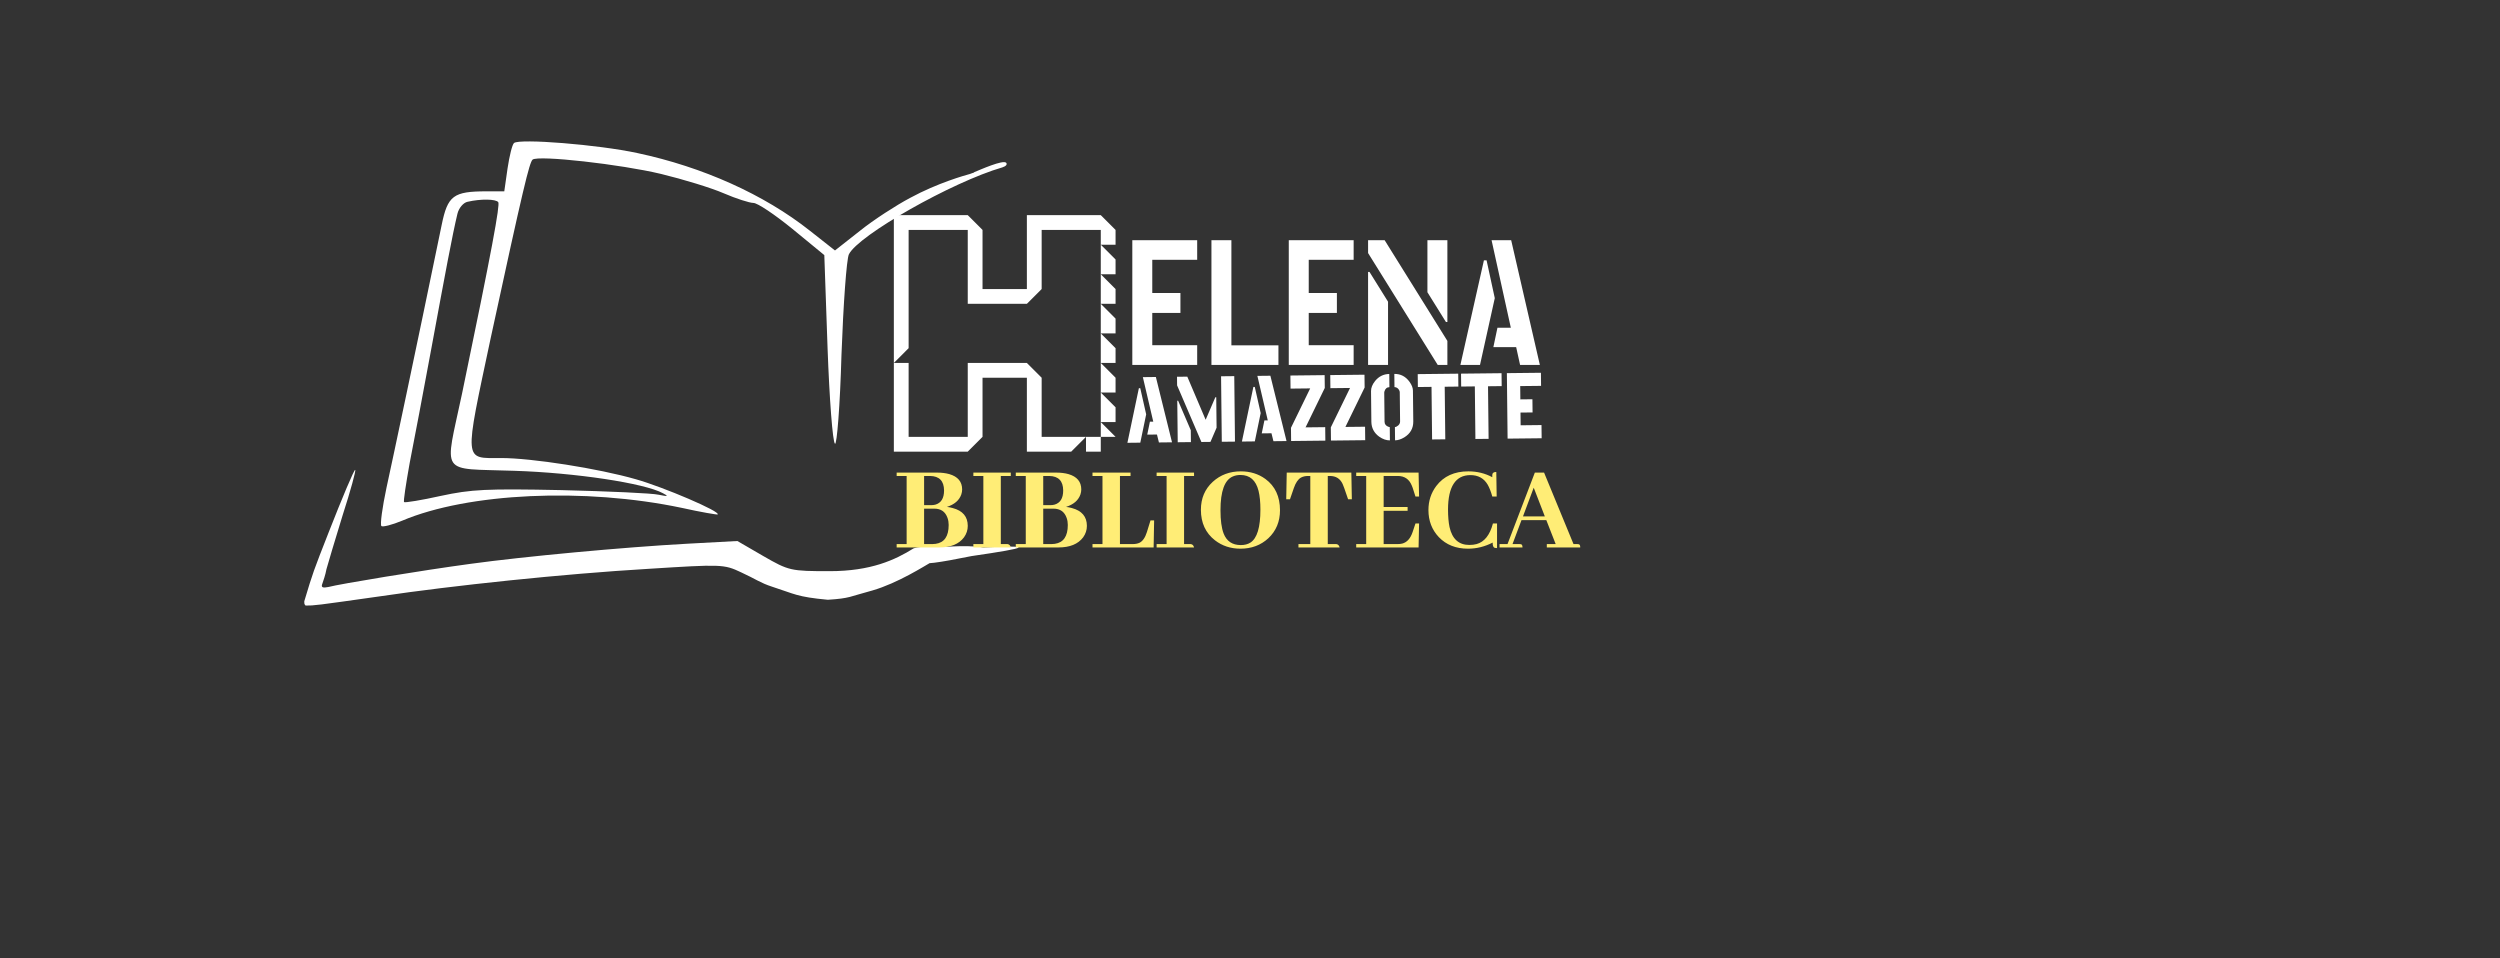 <svg width="548" height="210" viewBox="0 0 548 210" fill="none" xmlns="http://www.w3.org/2000/svg">
<rect x="0" y="0" width="548" height="210" fill="#333333" stroke="none"/>
<path d="M248.203 80V52.656H262.422V56.953H252.578V64.219H258.75V68.594H252.578V75.664H262.422V80H248.203ZM265.547 80V52.656H269.922V75.703H280.234V80H265.547ZM282.5 80V52.656H296.719V56.953H286.875V64.219H293.047V68.594H286.875V75.664H296.719V80H282.5ZM299.883 80V59.609H300.195L304.258 66.133V80H299.883ZM299.883 55.469V52.656H303.516L317.266 74.727V80H315.156L299.883 55.469ZM312.891 64.062V52.656H317.266V70.586H316.953L312.891 64.062ZM320.117 80L325.273 57.07H325.859L327.656 65.352L324.414 80H320.117ZM327.344 76.094L328.242 71.836H331.172L326.953 52.656H331.25L337.539 80H333.203L332.344 76.094H327.344Z" fill="white"/>
<path d="M241.291 60.12V53.64L244.531 56.88V60.12H241.291ZM241.291 66.6V60.12L244.531 63.36V66.6H241.291ZM195.931 79.56V47.16H212.131L215.371 50.4V63.36H225.091V47.16H241.291L244.531 50.4V53.64H241.291V50.4H228.331V63.36L225.091 66.6H212.131V50.4H199.171V76.32L195.931 79.56ZM241.291 73.08V66.6L244.531 69.84V73.08H241.291ZM241.291 79.56V73.08L244.531 76.32V79.56H241.291ZM241.291 86.04V79.56L244.531 82.8V86.04H241.291ZM241.291 92.52V86.04L244.531 89.28V92.52H241.291ZM195.931 99V79.56H199.171V95.76H212.131V79.56H225.091L228.331 82.8V95.76H238.051L234.811 99H225.091V82.8H215.371V95.76L212.131 99H195.931ZM241.291 95.76V92.52L244.531 95.76H241.291ZM238.051 99V95.76H241.291V99H238.051Z" fill="white"/>
<path d="M247.126 97.062L249.64 85.098L249.947 85.095L251.241 90.823L249.955 97.031L247.126 97.062ZM251.474 95.271L252.058 92.435L252.797 92.427L250.515 82.669L253.366 82.637L256.907 96.955L254.036 96.986L253.607 95.248L251.474 95.271ZM258.158 96.941L258.058 87.836L258.243 87.834L261.021 94.305L261.049 96.909L258.158 96.941ZM258.021 84.473L258 82.587L260.256 82.562L264.277 92.013L266.397 87.088L266.602 87.086L266.675 93.751L265.335 96.862L263.346 96.884L258.021 84.473ZM267.817 96.835L267.659 82.48L270.55 82.449L270.708 96.803L267.817 96.835ZM272.226 96.787L274.74 84.823L275.047 84.819L276.341 90.548L275.055 96.755L272.226 96.787ZM276.574 94.996L277.158 92.159L277.897 92.151L275.616 82.393L278.466 82.362L282.007 96.679L279.136 96.711L278.707 94.972L276.574 94.996ZM283.012 96.668L282.98 93.777L287.192 85.137L282.886 85.184L282.854 82.314L290.36 82.231L290.391 85.04L286.179 93.68L290.485 93.633L290.517 96.586L283.012 96.668ZM291.748 96.572L291.716 93.681L295.928 85.041L291.622 85.088L291.59 82.218L299.096 82.135L299.126 84.945L294.914 93.584L299.221 93.537L299.253 96.49L291.748 96.572ZM300.604 92.476L300.53 85.729C300.522 85.004 300.821 84.263 301.428 83.504C302.238 82.511 303.271 82 304.529 81.973L304.56 84.864C304 84.884 303.634 85.203 303.463 85.82C303.437 85.916 303.424 85.984 303.425 86.025L303.495 92.444C303.501 93.004 303.813 93.384 304.431 93.582C304.527 93.608 304.595 93.621 304.636 93.621L304.668 96.533C303.889 96.541 303.107 96.27 302.321 95.718C301.205 94.91 300.632 93.829 300.604 92.476ZM305.796 96.52L305.764 93.608C305.983 93.606 306.228 93.487 306.498 93.252C306.756 93.016 306.889 92.735 306.899 92.406L306.829 85.988C306.826 85.742 306.707 85.483 306.472 85.213C306.25 84.982 305.982 84.862 305.668 84.852L305.636 81.961C307.017 81.945 308.131 82.528 308.978 83.708C309.464 84.387 309.71 85.026 309.717 85.628L309.791 92.375C309.807 93.892 309.143 95.062 307.799 95.883C307.092 96.301 306.425 96.513 305.796 96.52ZM310.795 84.837L310.764 82.007L319.643 81.909L319.674 84.739L316.68 84.772L316.807 96.297L313.915 96.329L313.789 84.804L310.795 84.837ZM320.289 84.733L320.258 81.903L329.138 81.805L329.169 84.635L326.175 84.668L326.301 96.193L323.41 96.224L323.283 84.7L320.289 84.733ZM330.464 96.147L330.307 81.792L337.771 81.71L337.802 84.581L333.23 84.631L333.262 87.543L335.907 87.514L335.939 90.406L333.293 90.435L333.324 93.224L337.897 93.173L337.929 96.065L330.464 96.147Z" fill="white"/>
<path d="M112.674 31.348C112.267 31.687 111.657 34.229 111.251 36.94L110.539 41.939H106.676C99.356 41.939 98.135 42.871 96.814 49.31C91.019 77.44 86.139 100.401 84.716 106.925C83.8 111.246 83.292 114.974 83.597 115.313C83.902 115.567 85.936 115.059 88.172 114.127C102.609 108.027 128.127 106.84 149.477 111.331C153.646 112.263 157.204 112.856 157.306 112.771C158.119 112.178 145.411 106.756 139.412 105.061C131.177 102.689 116.537 100.401 109.827 100.401C101.592 100.401 101.694 101.757 107.591 73.966C114.707 41.092 116.029 35.669 116.741 34.991C117.961 33.974 136.057 36.008 144.902 38.126C149.782 39.312 155.882 41.176 158.627 42.362C161.372 43.549 164.321 44.481 165.134 44.481C166.049 44.481 169.811 47.023 173.674 50.157L180.689 55.919L181.401 76.254C181.807 87.438 182.519 96.927 183.027 97.266C183.434 97.69 184.146 88.878 184.451 77.779C184.857 66.679 185.569 56.766 186.077 55.749C188.111 51.598 208.647 39.905 219.729 36.686C220.543 36.432 220.848 36.008 220.543 35.669C219.831 34.991 214.925 37.173 213.4 37.808C213.782 37.808 213.4 37.808 212.638 38.126C211.494 38.444 205.597 40.075 199.497 43.379C196.447 44.989 191.466 48.209 188.517 50.581L183.027 54.902L177.537 50.581C167.472 42.617 154.052 36.601 139.717 33.551C131.076 31.687 113.894 30.331 112.674 31.348ZM109.217 44.311C109.624 44.904 107.896 54.479 101.287 86.251C97.424 104.553 96.102 102.604 112.674 103.197C126.094 103.621 141.242 105.908 145.309 108.111C146.631 108.789 146.427 108.874 144.394 108.45C142.971 108.111 133.414 107.688 123.044 107.433C106.574 107.094 103.321 107.264 96.611 108.704C92.442 109.636 88.782 110.229 88.579 110.06C88.376 109.975 88.986 106.078 89.799 101.502C90.714 96.927 92.849 85.574 94.577 76.254C97.627 59.732 99.152 51.513 100.271 46.853C100.576 45.582 101.592 44.396 102.507 44.227C105.456 43.549 108.709 43.633 109.217 44.311Z" fill="white"/>
<path d="M71.963 116.895C68.71 125.199 68.608 125.432 66.702 131.786C66.702 132.422 66.702 132.422 66.981 132.739C68.989 132.739 68.989 132.739 83.35 130.706C99.311 128.334 123.508 125.792 142.113 124.69C158.177 123.674 158.685 123.674 162.447 125.453C165.598 126.893 166.668 127.779 169.258 128.609C174.215 130.198 174.596 130.833 181.458 131.469C186.415 131.151 186.135 130.791 191.218 129.435C196.81 127.825 202.808 123.97 203.952 123.335C204.715 123.017 205.096 123.017 205.096 123.017C205.096 123.017 203.952 123.017 202.808 123.017C201.665 123.97 205.842 123.335 212.958 121.894C226 120 226.5 119.5 215.5 120C213.772 119.661 210.535 119.691 208.908 119.776C207.18 119.946 205.202 119.776 203.702 119.739C202 120 201.702 119.739 200.267 120.2C196.202 122.739 190.913 125.199 181.865 125.199C173.325 125.199 172.918 125.114 167.327 121.894L161.633 118.59L150.653 119.183C136.725 119.946 114.866 121.979 103.175 123.589C92.5 125.029 74.505 127.995 71.963 128.673C70.743 128.927 70.336 128.757 70.641 127.995C70.845 127.402 71.353 125.961 71.556 124.775C71.861 123.589 73.488 118.251 75.115 112.913C76.843 107.575 78.063 103.085 77.86 103C77.656 102.831 75.013 109.1 71.963 116.895Z" fill="white"/>
<path d="M210.902 107.285C210.902 107.65 210.839 108.023 210.711 108.406C210.255 109.682 209.207 110.585 207.566 111.113C208.004 111.168 208.423 111.25 208.824 111.359C211.03 111.943 212.133 113.246 212.133 115.27C212.133 116.181 211.859 117.02 211.312 117.785C210.201 119.262 208.396 120 205.898 120H196.547V119.262H198.734V104.332H196.547V103.594H205.406C206.409 103.594 207.302 103.703 208.086 103.922C209.964 104.469 210.902 105.59 210.902 107.285ZM203.875 104.332H202.562V110.73H204.094C204.422 110.73 204.732 110.694 205.023 110.621C206.299 110.257 206.938 109.217 206.938 107.504C206.919 105.426 205.898 104.368 203.875 104.332ZM204.805 111.496H202.562V119.262H204.395C204.632 119.262 204.868 119.243 205.105 119.207C207.001 118.934 207.949 117.557 207.949 115.078C207.949 114.531 207.867 114.021 207.703 113.547C207.229 112.18 206.263 111.496 204.805 111.496ZM221.566 120H213.363V119.262H215.551V104.332H213.363V103.594H221.566V104.332H219.379V119.262H220.828C221.211 119.298 221.457 119.544 221.566 120ZM237.016 107.285C237.016 107.65 236.952 108.023 236.824 108.406C236.368 109.682 235.32 110.585 233.68 111.113C234.117 111.168 234.536 111.25 234.938 111.359C237.143 111.943 238.246 113.246 238.246 115.27C238.246 116.181 237.973 117.02 237.426 117.785C236.314 119.262 234.509 120 232.012 120H222.66V119.262H224.848V104.332H222.66V103.594H231.52C232.522 103.594 233.415 103.703 234.199 103.922C236.077 104.469 237.016 105.59 237.016 107.285ZM229.988 104.332H228.676V110.73H230.207C230.535 110.73 230.845 110.694 231.137 110.621C232.413 110.257 233.051 109.217 233.051 107.504C233.033 105.426 232.012 104.368 229.988 104.332ZM230.918 111.496H228.676V119.262H230.508C230.745 119.262 230.982 119.243 231.219 119.207C233.115 118.934 234.062 117.557 234.062 115.078C234.062 114.531 233.98 114.021 233.816 113.547C233.342 112.18 232.376 111.496 230.918 111.496ZM252.875 120H239.477V119.262H241.664V104.332H239.477V103.594H247.816V104.332H245.492V119.262H248.309C248.855 119.262 249.339 119.171 249.758 118.988C250.469 118.642 251.016 117.858 251.398 116.637L252.191 114.066H252.984L252.875 120ZM261.734 120H253.531V119.262H255.719V104.332H253.531V103.594H261.734V104.332H259.547V119.262H260.996C261.379 119.298 261.625 119.544 261.734 120ZM271.988 103.32C274.048 103.32 275.844 103.876 277.375 104.988C279.508 106.556 280.574 108.844 280.574 111.852C280.574 114.331 279.727 116.372 278.031 117.977C276.372 119.508 274.331 120.273 271.906 120.273C269.773 120.273 267.914 119.663 266.328 118.441C264.268 116.837 263.238 114.604 263.238 111.742C263.238 109.245 264.104 107.203 265.836 105.617C267.513 104.086 269.564 103.32 271.988 103.32ZM271.988 119.48C272.827 119.48 273.529 119.298 274.094 118.934C275.552 118.004 276.281 115.598 276.281 111.715C276.281 110.074 276.145 108.698 275.871 107.586C275.288 105.271 273.966 104.113 271.906 104.113C271.286 104.113 270.73 104.223 270.238 104.441C268.434 105.207 267.531 107.677 267.531 111.852C267.531 114.039 267.759 115.734 268.215 116.938C268.871 118.633 270.129 119.48 271.988 119.48ZM293.645 120H284.621V119.262H287.219V104.332H286.754C286.134 104.332 285.605 104.451 285.168 104.688C284.53 105.052 284.01 105.818 283.609 106.984L282.762 109.445H281.941L282.051 103.594H296.215L296.324 109.445H295.504L294.656 106.984C294.529 106.638 294.41 106.337 294.301 106.082C293.754 104.915 292.824 104.332 291.512 104.332H291.047V119.262H292.906C293.289 119.298 293.535 119.544 293.645 120ZM311.062 108.844H310.27L309.668 106.957C309.613 106.793 309.549 106.629 309.477 106.465C308.911 105.043 307.882 104.332 306.387 104.332H303.297V111.141H308.547V111.961H303.297V119.262H306.387C306.733 119.262 307.061 119.225 307.371 119.152C308.41 118.879 309.167 118.04 309.641 116.637L310.27 114.75H311.062L310.953 120H297.281V119.262H299.469V104.332H297.281V103.594H310.953L311.062 108.844ZM327.195 118.934C325.464 119.827 323.659 120.273 321.781 120.273C319.138 120.273 317.005 119.426 315.383 117.73C313.87 116.126 313.113 114.148 313.113 111.797C313.113 109.81 313.688 108.051 314.836 106.52C316.458 104.387 318.801 103.32 321.863 103.32C323.777 103.32 325.527 103.749 327.113 104.605C327.095 104.314 327.104 104.077 327.141 103.895C327.232 103.603 327.514 103.457 327.988 103.457L328.07 108.844H327.113C326.822 107.786 326.484 106.921 326.102 106.246C325.281 104.842 324.014 104.141 322.301 104.141C319.056 104.159 317.424 106.665 317.406 111.66C317.406 113.191 317.516 114.477 317.734 115.516C318.318 118.141 319.767 119.453 322.082 119.453C322.665 119.453 323.194 119.389 323.668 119.262C325.382 118.788 326.576 117.284 327.25 114.75H328.152V120.137C327.952 120.137 327.788 120.118 327.66 120.082C327.332 120.009 327.177 119.626 327.195 118.934ZM346.391 120H339.062V119.262H341.004L338.953 114.012H333.512L331.543 119.262H333.074C333.184 119.262 333.284 119.271 333.375 119.289C333.612 119.326 333.73 119.562 333.73 120H328.699V119.262H330.449L336.438 103.594H338.461L344.914 119.262H345.734C345.844 119.262 345.944 119.271 346.035 119.289C346.272 119.326 346.391 119.562 346.391 120ZM338.625 113.191L336.191 106.902L333.84 113.191H338.625Z" fill="#FFED76"/>
</svg>

